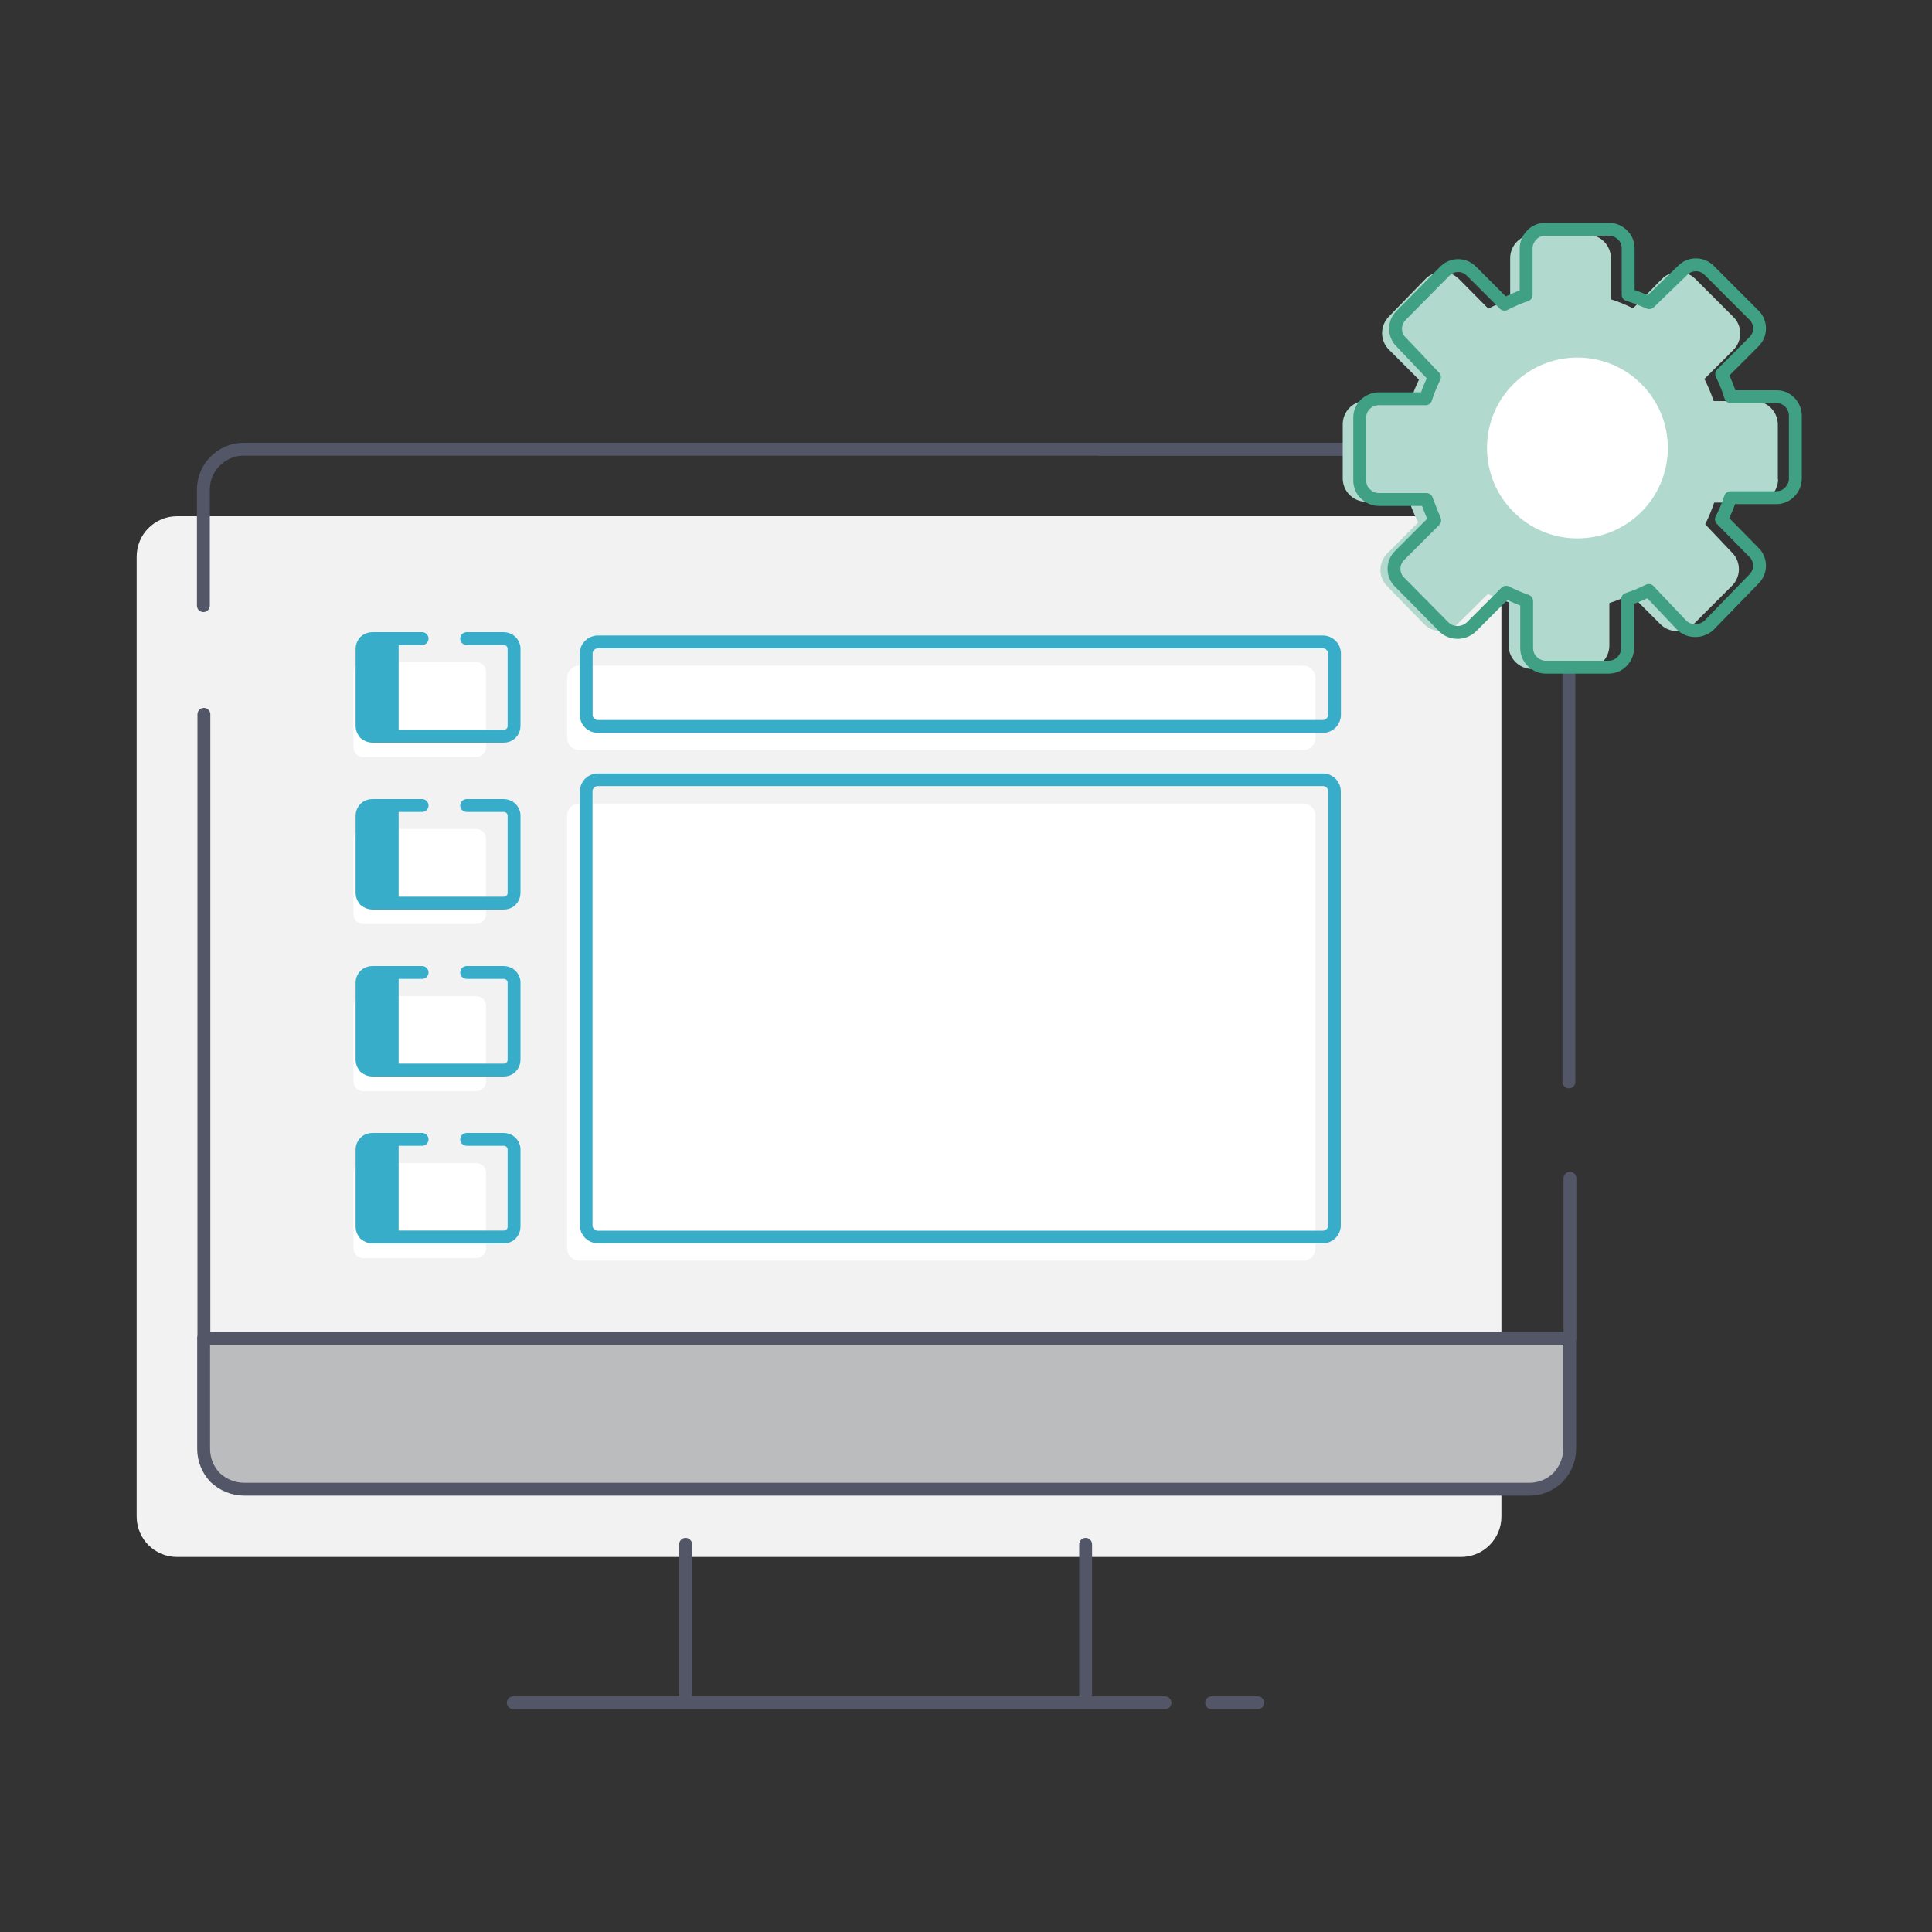<svg width="116" height="116" viewBox="0 0 116 116" fill="none" xmlns="http://www.w3.org/2000/svg">
<rect x="0" y="0" width="116" height="116" fill="#333333" stroke="none"/>
<path d="M87.719 30.995H10.633C9.288 30.995 8.205 32.078 8.205 33.423V91.052C8.205 92.398 9.288 93.481 10.633 93.481H87.719C89.065 93.481 90.147 92.398 90.147 91.052V33.423C90.147 32.078 89.065 30.995 87.719 30.995V30.995Z" fill="#F2F2F2"/>
<path d="M12.242 80.349V42.889M94.262 80.349V70.745M66.066 26.974H91.787C92.437 26.974 93.04 27.237 93.488 27.685C93.937 28.134 94.2 28.753 94.2 29.387V64.96" stroke="#525666" stroke-width="0.773" stroke-linecap="round" stroke-linejoin="round"/>
<path d="M94.246 80.349V86.985C94.246 87.634 93.983 88.253 93.535 88.717C93.071 89.165 92.467 89.413 91.833 89.413H14.655C14.005 89.413 13.386 89.15 12.922 88.717C12.474 88.253 12.226 87.634 12.226 86.985V80.349H94.246Z" fill="#BABCBE" stroke="#525666" stroke-width="0.773" stroke-linecap="round" stroke-linejoin="round"/>
<path d="M80.744 26.974H14.593C13.959 26.974 13.355 27.252 12.907 27.701C12.458 28.149 12.211 28.768 12.211 29.402V36.362" stroke="#525666" stroke-width="0.773" stroke-linecap="round" stroke-linejoin="round"/>
<path d="M72.748 102.235H75.516M30.817 102.235H69.948M41.165 92.723V102.235M65.184 92.723V102.235" stroke="#525666" stroke-width="0.773" stroke-linecap="round" stroke-linejoin="round"/>
<path d="M106.743 28.784V25.489C106.743 24.716 106.109 24.082 105.336 24.082H102.892C102.737 23.618 102.552 23.184 102.335 22.752L104.067 21.019C104.624 20.462 104.624 19.565 104.067 19.024L101.794 16.75C101.237 16.194 100.34 16.194 99.783 16.75L98.051 18.514C97.618 18.297 97.169 18.111 96.721 17.972V15.498C96.721 14.724 96.087 14.09 95.313 14.09H92.081C91.307 14.09 90.673 14.724 90.673 15.498V17.988C90.225 18.127 89.776 18.312 89.359 18.529L87.595 16.75C87.038 16.194 86.126 16.194 85.585 16.75L83.388 19.009C82.847 19.565 82.847 20.447 83.388 20.988L85.198 22.798C84.997 23.2 84.827 23.633 84.703 24.066H82.027C81.254 24.066 80.62 24.7 80.62 25.474V28.722C80.62 29.495 81.254 30.129 82.027 30.129H84.626C84.765 30.547 84.951 30.964 85.152 31.366L83.296 33.222C82.754 33.764 82.739 34.661 83.296 35.202L85.492 37.46C86.033 38.017 86.946 38.032 87.502 37.476L89.328 35.666C89.73 35.852 90.147 36.022 90.58 36.161V38.76C90.58 39.533 91.215 40.167 91.988 40.167H95.22C95.994 40.167 96.628 39.533 96.628 38.76V36.208C97.061 36.068 97.494 35.898 97.896 35.682L99.69 37.476C100.247 38.032 101.144 38.032 101.685 37.476L103.99 35.171C104.531 34.63 104.547 33.764 104.021 33.207L102.381 31.475C102.598 31.057 102.768 30.624 102.923 30.175H105.351C106.124 30.175 106.759 29.541 106.759 28.768L106.743 28.784Z" fill="#B2D9CD"/>
<path d="M107.795 28.722V24.948C107.795 24.793 107.764 24.654 107.702 24.515C107.64 24.375 107.563 24.252 107.455 24.143C107.346 24.035 107.223 23.958 107.084 23.896C106.944 23.834 106.79 23.819 106.65 23.819H103.913C103.774 23.355 103.588 22.906 103.372 22.458L105.289 20.54C105.398 20.431 105.49 20.308 105.552 20.169C105.614 20.029 105.645 19.875 105.645 19.72C105.645 19.565 105.614 19.411 105.552 19.271C105.49 19.132 105.413 19.009 105.289 18.9L102.645 16.256C102.536 16.147 102.413 16.054 102.273 15.992C102.134 15.931 101.98 15.9 101.825 15.9C101.67 15.9 101.516 15.931 101.376 15.992C101.237 16.054 101.113 16.147 101.005 16.256L99.025 18.173C98.608 17.988 98.19 17.833 97.757 17.694V14.91C97.757 14.601 97.633 14.307 97.417 14.106C97.2 13.889 96.906 13.765 96.613 13.765H92.777C92.468 13.765 92.174 13.889 91.973 14.106C91.756 14.322 91.632 14.616 91.632 14.91V17.709C91.184 17.864 90.751 18.05 90.333 18.266L88.369 16.302C88.261 16.194 88.137 16.101 87.998 16.039C87.859 15.977 87.704 15.946 87.549 15.946C87.394 15.946 87.24 15.977 87.101 16.039C86.961 16.101 86.838 16.194 86.729 16.302L84.147 18.916C84.038 19.024 83.945 19.148 83.883 19.287C83.822 19.426 83.791 19.581 83.791 19.735C83.791 19.89 83.822 20.045 83.883 20.184C83.945 20.323 84.023 20.447 84.147 20.555L86.126 22.643C85.925 23.061 85.74 23.494 85.6 23.942H82.785C82.492 23.942 82.198 24.066 81.981 24.267C81.765 24.484 81.641 24.762 81.641 25.072V28.845C81.641 29.155 81.765 29.448 81.981 29.65C82.198 29.866 82.492 29.99 82.785 29.99H85.647C85.801 30.407 85.972 30.825 86.142 31.243L84.054 33.331C83.945 33.439 83.853 33.563 83.791 33.702C83.729 33.841 83.698 33.996 83.698 34.15C83.698 34.305 83.729 34.46 83.791 34.599C83.853 34.738 83.93 34.862 84.054 34.97L86.698 37.646C86.915 37.862 87.209 37.971 87.518 37.971C87.828 37.971 88.121 37.847 88.338 37.646L90.426 35.558C90.828 35.759 91.23 35.929 91.663 36.084V38.914C91.663 39.224 91.787 39.517 92.004 39.718C92.22 39.935 92.514 40.059 92.808 40.059H96.582C96.891 40.059 97.185 39.935 97.386 39.718C97.603 39.502 97.726 39.208 97.726 38.914V35.975C98.159 35.836 98.592 35.651 98.995 35.45L100.974 37.538C101.191 37.754 101.485 37.862 101.794 37.862C102.103 37.862 102.397 37.739 102.614 37.538L105.289 34.785C105.398 34.676 105.49 34.553 105.552 34.413C105.614 34.274 105.645 34.12 105.645 33.965C105.645 33.81 105.614 33.656 105.552 33.516C105.49 33.377 105.413 33.253 105.289 33.145L103.356 31.181C103.573 30.763 103.758 30.33 103.897 29.882H106.65C106.96 29.882 107.254 29.758 107.455 29.541C107.671 29.325 107.795 29.031 107.795 28.737V28.722Z" stroke="#40A084" stroke-width="0.773" stroke-linecap="round" stroke-linejoin="round"/>
<path d="M94.71 32.325C97.709 32.325 100.139 29.895 100.139 26.897C100.139 23.898 97.709 21.468 94.71 21.468C91.712 21.468 89.281 23.898 89.281 26.897C89.281 29.895 91.712 32.325 94.71 32.325Z" fill="white"/>
<path d="M28.59 39.749H21.816C21.491 39.749 21.228 40.012 21.228 40.337V44.869C21.228 45.194 21.491 45.457 21.816 45.457H28.59C28.915 45.457 29.178 45.194 29.178 44.869V40.337C29.178 40.012 28.915 39.749 28.59 39.749Z" fill="white"/>
<path d="M28.59 49.772H21.816C21.491 49.772 21.228 50.035 21.228 50.359V54.891C21.228 55.216 21.491 55.479 21.816 55.479H28.59C28.915 55.479 29.178 55.216 29.178 54.891V50.359C29.178 50.035 28.915 49.772 28.59 49.772Z" fill="white"/>
<path d="M28.59 59.81H21.816C21.491 59.81 21.228 60.073 21.228 60.397V64.929C21.228 65.254 21.491 65.517 21.816 65.517H28.59C28.915 65.517 29.178 65.254 29.178 64.929V60.397C29.178 60.073 28.915 59.81 28.59 59.81Z" fill="white"/>
<path d="M28.59 69.832H21.816C21.491 69.832 21.228 70.095 21.228 70.42V74.951C21.228 75.276 21.491 75.539 21.816 75.539H28.59C28.915 75.539 29.178 75.276 29.178 74.951V70.42C29.178 70.095 28.915 69.832 28.59 69.832Z" fill="white"/>
<path d="M78.238 39.966H34.792C34.382 39.966 34.05 40.298 34.05 40.708V44.297C34.05 44.707 34.382 45.039 34.792 45.039H78.238C78.648 45.039 78.981 44.707 78.981 44.297V40.708C78.981 40.298 78.648 39.966 78.238 39.966Z" fill="white"/>
<path d="M78.238 48.241H34.792C34.382 48.241 34.05 48.573 34.05 48.983V74.951C34.05 75.362 34.382 75.694 34.792 75.694H78.238C78.648 75.694 78.981 75.362 78.981 74.951V48.983C78.981 48.573 78.648 48.241 78.238 48.241Z" fill="white"/>
<path d="M28.018 38.342H30.245C30.4 38.342 30.555 38.404 30.678 38.512C30.787 38.62 30.864 38.775 30.864 38.945V43.6C30.864 43.755 30.802 43.91 30.678 44.034C30.57 44.142 30.415 44.204 30.245 44.204H22.357C22.203 44.204 22.048 44.142 21.924 44.034C21.816 43.925 21.738 43.771 21.738 43.6V38.945C21.738 38.79 21.8 38.636 21.924 38.512C22.032 38.404 22.187 38.342 22.357 38.342H25.342" stroke="#37ADC9" stroke-width="0.773" stroke-linecap="round" stroke-linejoin="round"/>
<path d="M21.909 38.543H23.548V44.018H21.909V38.543Z" fill="#37ADC9" stroke="#37ADC9" stroke-width="0.773" stroke-linecap="round" stroke-linejoin="round"/>
<path d="M28.018 48.364H30.245C30.4 48.364 30.555 48.426 30.678 48.534C30.787 48.643 30.864 48.797 30.864 48.968V53.623C30.864 53.778 30.802 53.932 30.678 54.056C30.57 54.164 30.415 54.226 30.245 54.226H22.357C22.203 54.226 22.048 54.164 21.924 54.056C21.816 53.948 21.738 53.793 21.738 53.623V48.968C21.738 48.813 21.8 48.658 21.924 48.534C22.032 48.426 22.187 48.364 22.357 48.364H25.342" stroke="#37ADC9" stroke-width="0.773" stroke-linecap="round" stroke-linejoin="round"/>
<path d="M21.909 48.565H23.548V54.041H21.909V48.565Z" fill="#37ADC9" stroke="#37ADC9" stroke-width="0.773" stroke-linecap="round" stroke-linejoin="round"/>
<path d="M28.018 58.387H30.245C30.4 58.387 30.555 58.449 30.678 58.557C30.787 58.665 30.864 58.82 30.864 58.99V63.645C30.864 63.8 30.802 63.955 30.678 64.078C30.57 64.187 30.415 64.249 30.245 64.249H22.357C22.203 64.249 22.048 64.187 21.924 64.078C21.816 63.97 21.738 63.816 21.738 63.645V58.99C21.738 58.835 21.8 58.681 21.924 58.557C22.032 58.449 22.187 58.387 22.357 58.387H25.342" stroke="#37ADC9" stroke-width="0.773" stroke-linecap="round" stroke-linejoin="round"/>
<path d="M21.909 58.588H23.548V64.063H21.909V58.588V58.588Z" fill="#37ADC9" stroke="#37ADC9" stroke-width="0.773" stroke-linecap="round" stroke-linejoin="round"/>
<path d="M28.018 68.409H30.245C30.4 68.409 30.555 68.471 30.678 68.579C30.787 68.688 30.864 68.842 30.864 69.012V73.668C30.864 73.822 30.802 73.977 30.678 74.101C30.57 74.209 30.415 74.271 30.245 74.271H22.357C22.203 74.271 22.048 74.209 21.924 74.101C21.816 73.993 21.738 73.838 21.738 73.668V69.012C21.738 68.858 21.8 68.703 21.924 68.579C22.032 68.471 22.187 68.409 22.357 68.409H25.342" stroke="#37ADC9" stroke-width="0.773" stroke-linecap="round" stroke-linejoin="round"/>
<path d="M21.909 68.61H23.548V74.085H21.909V68.61Z" fill="#37ADC9" stroke="#37ADC9" stroke-width="0.773" stroke-linecap="round" stroke-linejoin="round"/>
<path d="M79.429 38.543H35.891C35.506 38.543 35.195 38.855 35.195 39.239V42.92C35.195 43.304 35.506 43.616 35.891 43.616H79.429C79.814 43.616 80.125 43.304 80.125 42.92V39.239C80.125 38.855 79.814 38.543 79.429 38.543Z" stroke="#37ADC9" stroke-width="0.773" stroke-linecap="round" stroke-linejoin="round"/>
<path d="M79.429 46.818H35.891C35.506 46.818 35.195 47.129 35.195 47.514V73.575C35.195 73.959 35.506 74.271 35.891 74.271H79.429C79.814 74.271 80.125 73.959 80.125 73.575V47.514C80.125 47.129 79.814 46.818 79.429 46.818Z" stroke="#37ADC9" stroke-width="0.758" stroke-linecap="round" stroke-linejoin="round"/>
</svg>
